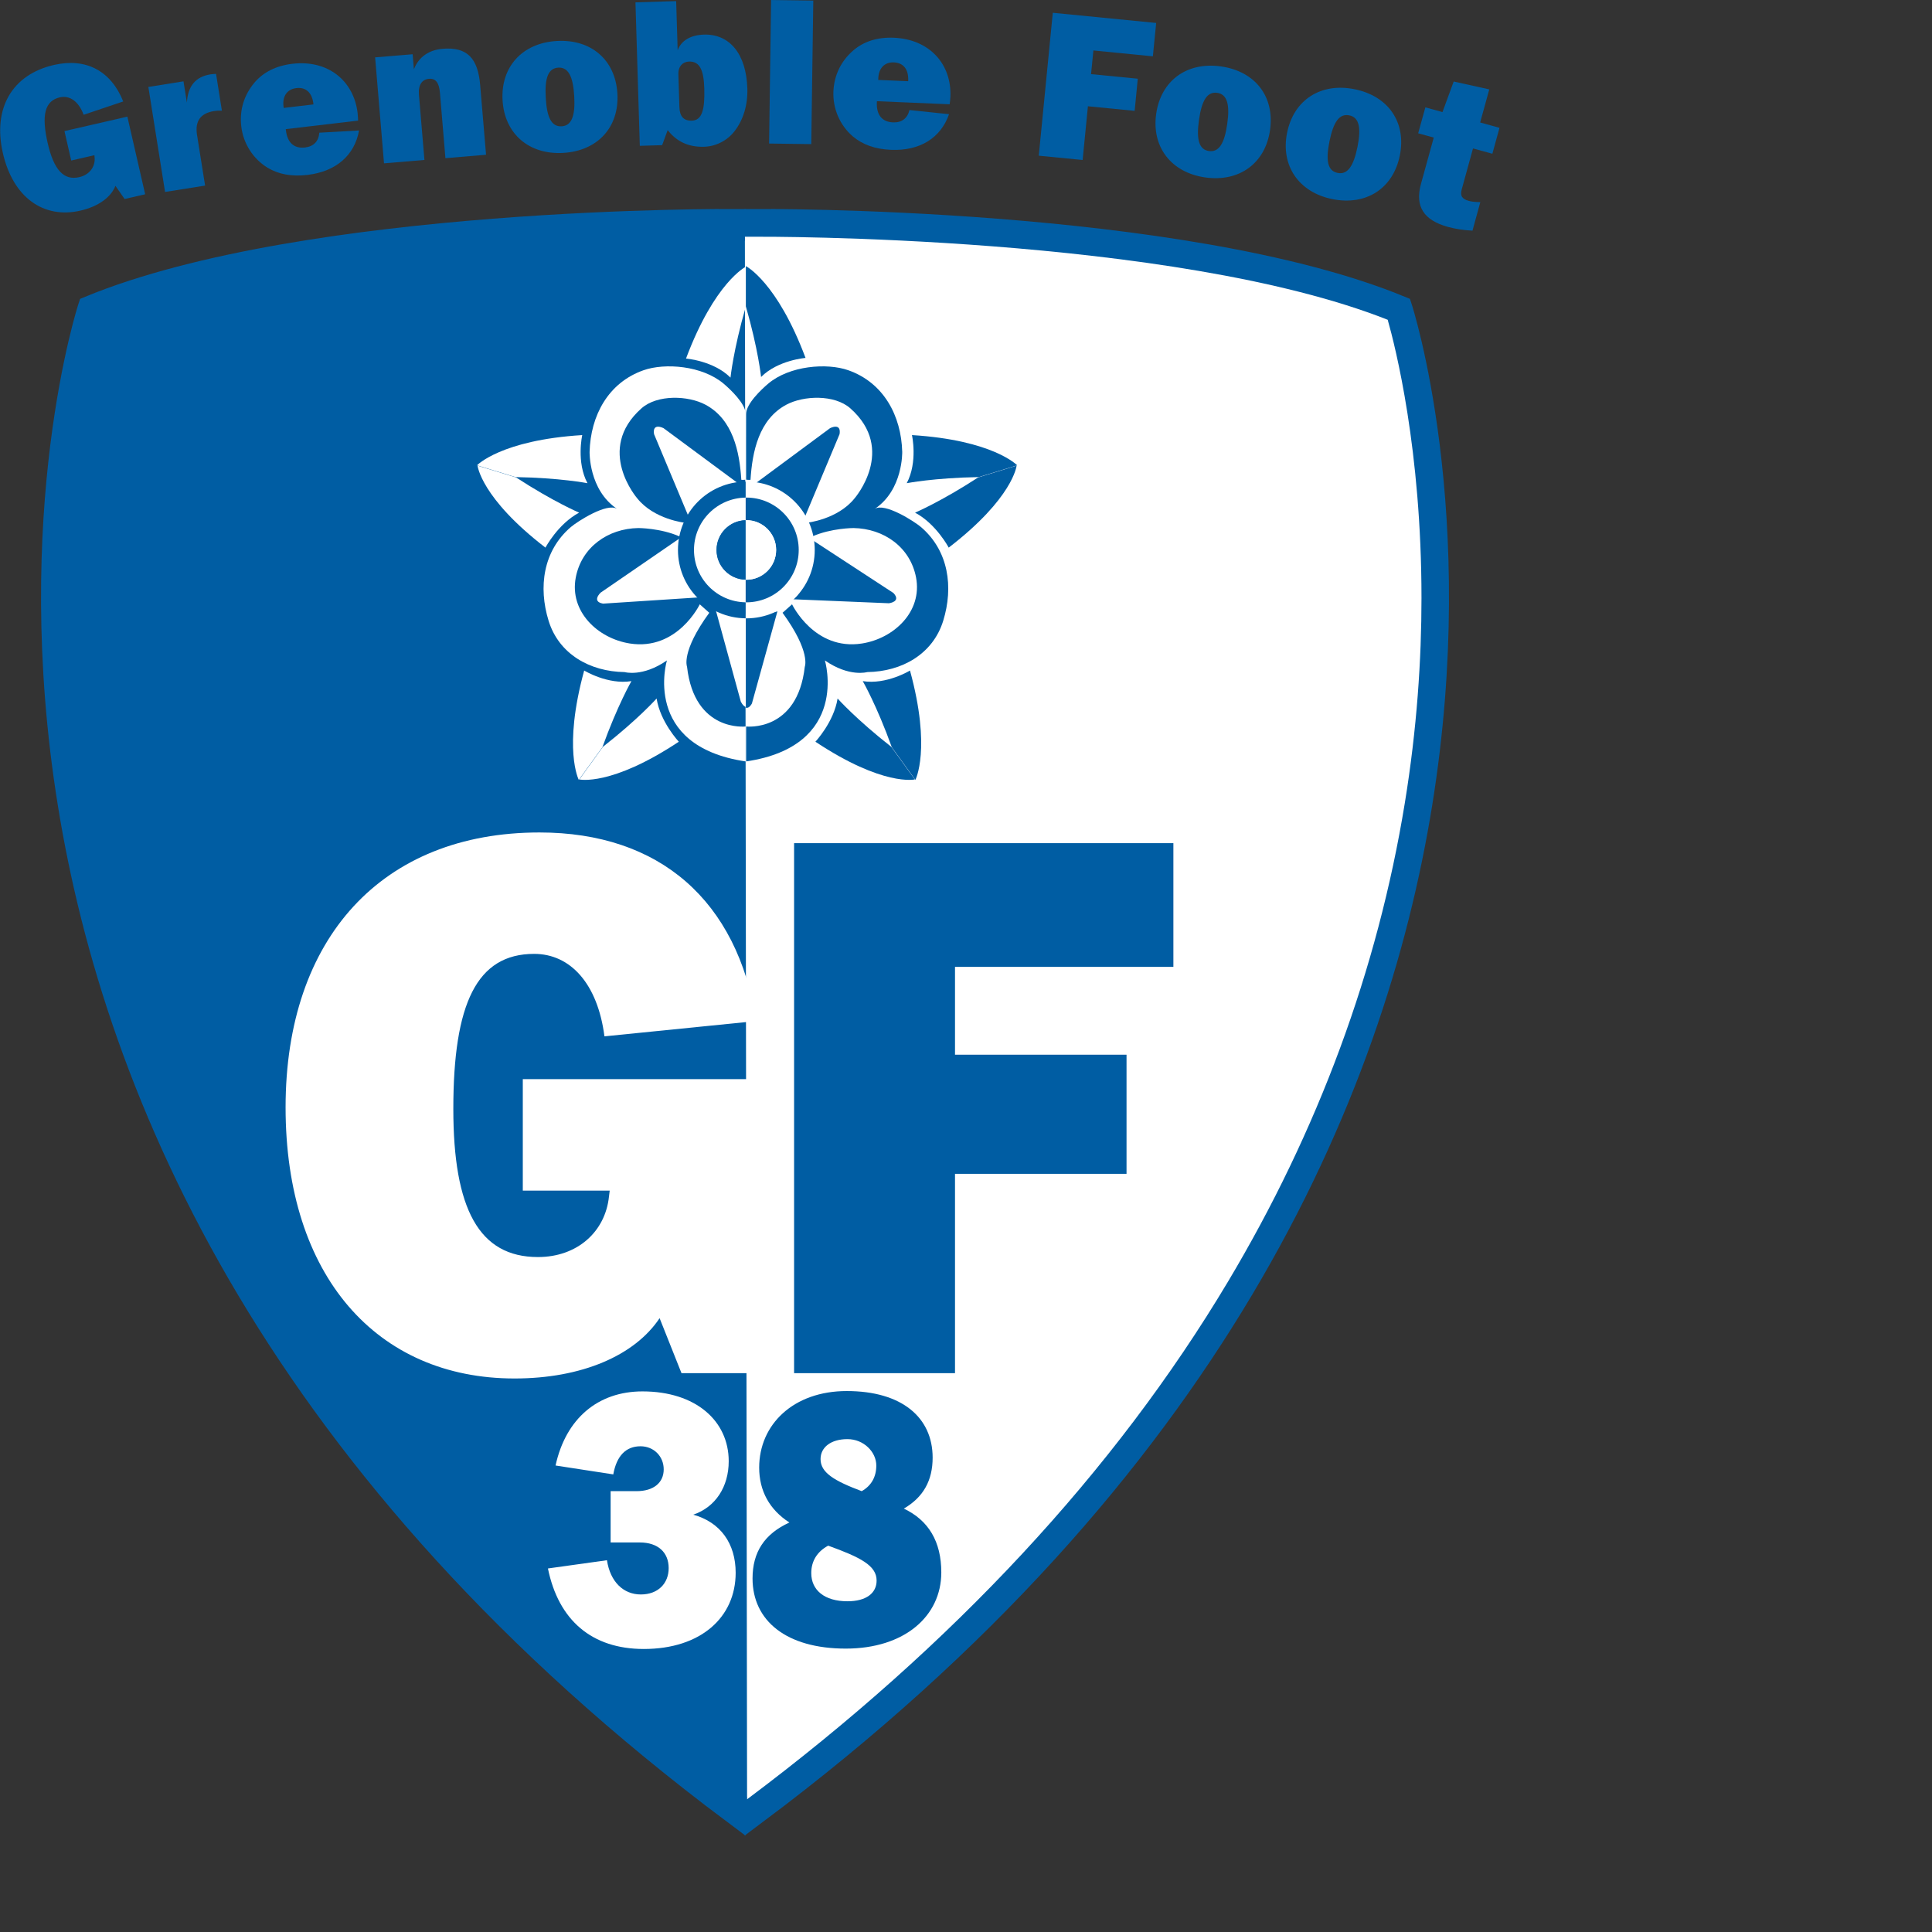 <?xml version="1.0" encoding="UTF-8" standalone="no"?>
<svg
   xmlns:dc="http://purl.org/dc/elements/1.1/"
   xmlns:cc="http://creativecommons.org/ns#"
   xmlns:rdf="http://www.w3.org/1999/02/22-rdf-syntax-ns#"
   xmlns:svg="http://www.w3.org/2000/svg"
   xmlns="http://www.w3.org/2000/svg"
   xmlns:sodipodi="http://sodipodi.sourceforge.net/DTD/sodipodi-0.dtd"
   xmlns:inkscape="http://www.inkscape.org/namespaces/inkscape"
   version="1.1"
   id="Layer_1"
   x="0px"
   y="0px"
   viewBox="0 0 1000 1000"
   xml:space="preserve"
   sodipodi:docname="Grenoble.svg"
   width="1000"
   height="1000"
   inkscape:version="1.0.1 (3bc2e813f5, 2020-09-07)"><rect x="0" y="0" width="1000" height="1000" fill="#333333" stroke="none"/><defs
   id="defs101" /><sodipodi:namedview
   pagecolor="#ffffff"
   bordercolor="#666666"
   borderopacity="1"
   objecttolerance="10"
   gridtolerance="10"
   guidetolerance="10"
   inkscape:pageopacity="0"
   inkscape:pageshadow="2"
   inkscape:window-width="1920"
   inkscape:window-height="1017"
   id="namedview99"
   showgrid="false"
   inkscape:zoom="1.3225"
   inkscape:cx="400"
   inkscape:cy="300"
   inkscape:window-x="-8"
   inkscape:window-y="-8"
   inkscape:window-maximized="1"
   inkscape:current-layer="Layer_1" />









































<g
   id="g976"
   transform="matrix(3.208,0,0,3.208,-923.204,-52.728)"><g
     id="g14">
	<path
   style="fill:#005da3"
   d="M 513.787,66.035 C 478.496,51.48 409.772,51.998 409.772,51.998 V 308.926 C 557.123,198.698 513.787,66.035 513.787,66.035"
   id="path2" />
	<path
   style="fill:none;stroke:#005da3;stroke-width:3.68"
   d="M 513.787,66.035 C 478.496,51.48 409.772,51.998 409.772,51.998 V 308.926 C 557.123,198.698 513.787,66.035 513.787,66.035 Z"
   id="path4" />
	<path
   style="fill:#005da3"
   d="m 302.189,66.035 c 0,0 -43.341,132.663 104.02,242.891 V 51.998 c 0,0 -68.734,-0.517 -104.02,14.037"
   id="path6" />
	<path
   style="fill:none;stroke:#005da3;stroke-width:3.68"
   d="m 302.189,66.035 c 0,0 -43.341,132.663 104.02,242.891 V 51.998 c 0,0 -68.734,-0.517 -104.02,14.037 z"
   id="path8" />
	<path
   style="fill:#ffffff"
   d="m 409.788,54.633 h -3.579 c -0.696,-0.005 -67.18,-0.33 -101.92,13.4 -1.232,4.369 -5.446,20.979 -5.446,44.878 0,9.903 0.722,21.053 2.69,33.086 4.376,26.879 13.981,52.878 28.558,77.271 18.231,30.516 44.33,58.603 77.577,83.482 0.04,0.025 0.202,0.126 0.317,0.196 0.127,-0.08 0.293,-0.182 0.334,-0.201 33.241,-24.884 59.336,-52.962 77.566,-83.473 14.571,-24.389 24.177,-50.382 28.558,-77.267 1.964,-12.038 2.69,-23.187 2.69,-33.09 0,-23.904 -4.21,-40.515 -5.451,-44.884 C 476.947,54.303 410.464,54.628 409.788,54.633"
   id="path10" />
	<path
   style="fill:#005da3"
   d="m 306.404,46.421 c -0.706,1.84 -2.761,3.339 -5.653,4 -5.921,1.36 -10.862,-2.097 -12.507,-9.287 -1.656,-7.22 1.479,-12.664 8.242,-14.218 5.173,-1.184 9.191,0.939 11.18,5.89 l -6.39,2.15 c -0.803,-2.176 -2.267,-3.172 -3.826,-2.817 -2.478,0.567 -2.998,2.915 -1.973,7.401 0.984,4.266 2.559,6.058 5.092,5.48 1.696,-0.389 2.65,-1.741 2.468,-3.273 l -0.025,-0.268 -3.74,0.858 -1.09,-4.75 10.15,-2.332 2.872,12.527 -3.316,0.763 -1.484,-2.124"
   id="path12" />
</g><path
     style="fill:#005da3"
     d="m 311.719,30.466 5.668,-0.906 0.55,3.432 c 0.146,-2.662 1.393,-4.176 3.8,-4.557 0.298,-0.053 0.601,-0.063 0.904,-0.079 l 0.944,5.934 c -0.51,-0.02 -0.944,0.015 -1.242,0.063 -2.211,0.351 -3.125,1.613 -2.771,3.856 l 1.302,8.172 -6.46,1.026 -2.695,-16.941"
     id="path16" /><path
     style="fill:#005da3"
     d="m 345.712,37.489 -6.41,0.356 c -0.106,1.391 -0.913,2.224 -2.307,2.388 -1.757,0.206 -2.847,-0.775 -3.079,-2.764 -0.01,-0.063 -0.015,-0.129 -0.025,-0.197 l 11.669,-1.375 c -0.02,-0.435 -0.035,-0.838 -0.076,-1.204 -0.616,-5.236 -4.785,-8.641 -10.519,-7.964 -2.655,0.31 -4.714,1.36 -6.158,3.076 -1.646,1.979 -2.407,4.386 -2.095,7.039 0.323,2.748 1.893,5.219 4.245,6.657 1.771,1.065 3.901,1.451 6.425,1.158 4.64,-0.55 7.623,-3.184 8.33,-7.17 z m -12.159,-3.638 c -0.01,-0.099 -0.02,-0.164 -0.03,-0.263 -0.197,-1.66 0.616,-2.766 2.074,-2.938 1.524,-0.179 2.534,0.71 2.751,2.534 0,0.03 0.01,0.068 0.01,0.099 l -4.805,0.568"
     id="path18" /><path
     style="fill:#005da3"
     d="m 348.307,25.694 6.052,-0.505 0.202,2.428 c 0.772,-1.974 2.387,-3.117 4.643,-3.309 3.962,-0.331 5.693,1.537 6.052,5.857 l 0.949,11.24 -6.556,0.553 -0.883,-10.544 c -0.131,-1.595 -0.667,-2.354 -1.767,-2.261 -1.125,0.091 -1.757,0.979 -1.62,2.577 l 0.883,10.513 -6.521,0.548 -1.434,-17.097"
     id="path20" /><path
     style="fill:#005da3"
     d="m 378.656,41.106 c 5.562,-0.318 9.055,-4.164 8.741,-9.56 -0.313,-5.433 -4.219,-8.817 -9.781,-8.497 -5.532,0.321 -9.055,4.134 -8.747,9.567 0.313,5.396 4.255,8.813 9.787,8.49 z m -0.253,-4.292 c -1.63,0.094 -2.387,-1.4 -2.564,-4.601 -0.188,-3.2 0.389,-4.77 2.023,-4.863 1.595,-0.093 2.388,1.401 2.569,4.601 0.188,3.197 -0.422,4.769 -2.028,4.863"
     id="path22" /><path
     style="fill:#005da3"
     d="m 391.012,39.966 3.604,-0.109 0.894,-2.43 c 1.464,1.892 3.422,2.766 5.891,2.688 1.872,-0.056 3.709,-0.977 4.9,-2.516 1.378,-1.779 2.145,-4.172 2.064,-6.875 -0.172,-5.607 -2.877,-8.828 -7.011,-8.704 -2.17,0.068 -3.68,0.982 -4.234,2.534 l -0.242,-7.939 -6.567,0.202 z m 6.389,-6.239 -0.166,-5.37 c -0.036,-1.204 0.706,-1.958 1.711,-1.988 1.7,-0.053 2.377,1.297 2.468,4.3 0.106,3.502 -0.373,5.189 -2.009,5.234 -1.302,0.039 -1.958,-0.672 -2.004,-2.176"
     id="path24" /><polyline
     style="fill:#005da3"
     points="412.195,16.438 419.004,16.531 418.676,39.69 411.872,39.597 412.195,16.438 "
     id="polyline26" /><path
     style="fill:#005da3"
     d="m 440.904,34.862 -6.385,-0.671 c -0.323,1.355 -1.257,2.052 -2.655,1.991 -1.767,-0.073 -2.69,-1.214 -2.604,-3.215 0,-0.068 0.006,-0.134 0.011,-0.202 l 11.734,0.497 c 0.051,-0.429 0.106,-0.828 0.121,-1.196 0.223,-5.269 -3.351,-9.297 -9.125,-9.539 -2.665,-0.113 -4.866,0.596 -6.562,2.062 -1.943,1.685 -3.074,3.944 -3.19,6.609 -0.11,2.771 1.04,5.459 3.14,7.253 1.58,1.333 3.614,2.057 6.152,2.16 4.669,0.203 8.036,-1.927 9.363,-5.749 z m -11.422,-5.528 c 0,-0.099 0.005,-0.164 0.01,-0.263 0.065,-1.67 1.045,-2.632 2.509,-2.569 1.534,0.068 2.393,1.105 2.316,2.94 0,0.03 -0.005,0.063 -0.005,0.098 l -4.83,-0.206"
     id="path28" /><polyline
     style="fill:#005da3"
     points="457.646,18.499 474.327,20.14 473.793,25.525 464.197,24.579 463.819,28.397   471.359,29.136 470.854,34.322 463.314,33.583 462.461,42.249 455.385,41.558 457.646,18.499 "
     id="polyline30" /><path
     style="fill:#005da3"
     d="m 482.247,45.065 c 5.517,0.78 9.7,-2.304 10.452,-7.654 0.768,-5.39 -2.397,-9.478 -7.919,-10.258 -5.486,-0.775 -9.69,2.269 -10.453,7.66 -0.757,5.349 2.434,9.478 7.92,10.252 z m 0.601,-4.261 c -1.615,-0.228 -2.065,-1.848 -1.615,-5.015 0.449,-3.173 1.327,-4.601 2.947,-4.374 1.585,0.23 2.064,1.848 1.61,5.02 -0.444,3.167 -1.352,4.59 -2.942,4.369"
     id="path32" /><path
     style="fill:#005da3"
     d="m 502.749,48.561 c 5.461,1.105 9.811,-1.721 10.887,-7.025 1.085,-5.327 -1.832,-9.598 -7.293,-10.703 -5.431,-1.101 -9.813,1.686 -10.893,7.018 -1.069,5.299 1.868,9.61 7.299,10.71 z m 0.858,-4.225 c -1.605,-0.322 -1.954,-1.958 -1.318,-5.1 0.637,-3.143 1.596,-4.513 3.2,-4.186 1.57,0.315 1.948,1.963 1.313,5.102 -0.636,3.142 -1.63,4.507 -3.195,4.184"
     id="path34" /><path
     style="fill:#005da3"
     d="m 519.112,38.633 -2.514,-0.688 1.161,-4.188 2.761,0.765 1.811,-4.933 5.739,1.269 -1.469,5.34 3.119,0.863 -1.15,4.182 -3.125,-0.857 -1.807,6.563 c -0.298,1.058 0.01,1.593 1.136,1.9 0.449,0.126 1.055,0.187 1.852,0.202 l -1.267,4.601 c -1.402,-0.073 -2.735,-0.271 -3.957,-0.605 -3.927,-1.086 -5.35,-3.312 -4.351,-6.945 l 2.061,-7.469"
     id="path36" /><path
     style="fill:#005da3"
     d="m 407.966,54.633 c -0.691,-0.005 -68.936,-0.33 -103.677,13.4 -1.232,4.369 -5.446,20.979 -5.446,44.878 0,9.903 0.722,21.053 2.69,33.086 4.376,26.879 13.981,52.878 28.558,77.271 18.231,30.516 44.33,58.603 77.577,83.482 0.04,0.025 0.202,0.126 0.317,0.196 0.127,-0.08 0.293,-0.182 0.334,-0.201"
     id="path38" /><path
     style="fill:none;stroke:#005da3;stroke-width:1.292"
     d="m 407.966,54.633 c -0.691,-0.005 -68.936,-0.33 -103.677,13.4 -1.232,4.369 -5.446,20.979 -5.446,44.878 0,9.903 0.722,21.053 2.69,33.086 4.376,26.879 13.981,52.878 28.558,77.271 18.231,30.516 44.33,58.603 77.577,83.482 0.04,0.025 0.202,0.126 0.317,0.196 0.127,-0.08 0.293,-0.182 0.334,-0.201"
     id="path40" /><path
     style="fill:#ffffff"
     d="m 385.712,268.174 c 0.535,3.514 2.681,5.523 5.461,5.523 2.786,0 4.497,-1.782 4.497,-4.25 0,-2.529 -1.711,-4.139 -4.658,-4.139 h -4.709 v -8.278 h 4.174 c 2.781,0 4.392,-1.383 4.392,-3.513 0,-2.12 -1.61,-3.729 -3.745,-3.729 -2.357,0 -3.856,1.549 -4.392,4.537 l -9.313,-1.434 c 1.661,-7.591 6.85,-11.957 14.022,-11.957 8.616,0 13.916,4.77 13.916,11.261 0,4.139 -2.141,7.42 -5.729,8.631 4.387,1.206 6.85,4.653 6.85,9.368 0,7.188 -5.617,12.3 -14.824,12.3 -8.348,0 -13.754,-4.598 -15.465,-12.991 l 9.523,-1.329"
     id="path42" /><path
     style="fill:#005da3"
     d="m 415.147,262.087 c -4.018,1.837 -5.945,4.775 -5.945,9.024 0,6.84 5.466,11.321 15.041,11.321 9.469,0 15.414,-5.224 15.414,-12.295 0,-4.946 -2.039,-8.394 -6.046,-10.292 3.154,-1.837 4.648,-4.542 4.648,-8.222 0,-6.496 -4.977,-10.746 -13.855,-10.746 -8.615,0 -14.132,5.401 -14.132,12.356 0,3.736 1.661,6.785 4.875,8.854 z m 11.666,-5.058 c -4.442,-1.67 -6.638,-2.987 -6.638,-5.173 0,-1.898 1.661,-3.221 4.341,-3.221 2.619,0 4.653,2.064 4.653,4.255 0,1.839 -0.808,3.277 -2.356,4.139 z m -5.407,8.793 c 5.249,1.897 7.813,3.22 7.813,5.633 0,2.014 -1.655,3.341 -4.704,3.341 -3.699,0 -5.84,-1.791 -5.84,-4.547 10e-4,-1.894 0.915,-3.448 2.731,-4.427"
     id="path44" /><path
     style="fill:#ffffff"
     d="m 394.207,229.118 c -4.028,6.036 -12.563,9.731 -23.41,9.731 -22.188,0 -36.937,-16.51 -36.937,-43.74 0,-27.354 15.602,-44.358 40.96,-44.358 19.387,0 31.939,10.968 34.987,30.428 l -24.499,2.468 c -1.101,-8.502 -5.492,-13.307 -11.342,-13.307 -9.262,0 -13.042,8.013 -13.042,25.012 0,16.142 4.144,23.904 13.653,23.904 6.339,0 10.846,-4.068 11.457,-9.731 l 0.121,-0.984 h -14.021 v -17.993 h 38.041 v 47.444 h -12.436 l -3.532,-8.874"
     id="path46" /><polyline
     style="fill:#005da3"
     points="415.905,152.478 477.103,152.478 477.103,172.437 441.868,172.437 441.868,186.609   469.543,186.609 469.543,205.83 441.868,205.83 441.868,237.991 415.905,237.991 415.905,152.478 "
     id="polyline48" /><path
     style="fill:#ffffff"
     d="m 408.097,133.653 c 0,0 -8.268,0.967 -9.464,-9.635 0,0 -1.02,-2.393 3.589,-8.712 l -1.534,-1.365 c 0,0 -3.594,7.521 -11.281,6.321 -5.138,-0.803 -9.776,-5.128 -8.727,-10.652 0.929,-4.875 5.174,-7.894 10.095,-7.975 0,0 3.589,0 6.662,1.363 l 0.858,-2.216 c 0,0 -4.956,-0.518 -7.692,-3.935 0,0 -6.839,-7.861 0.682,-14.528 2.554,-2.259 7.536,-2.077 10.332,-0.578 4.416,2.367 5.486,7.535 5.774,12.113 0.191,0.02 0.504,0.016 0.701,-0.025 0.021,-3.53 0.005,-7.061 0.005,-10.594 0,-1.65 -2.473,-3.97 -3.538,-4.876 -3.478,-2.95 -9.509,-3.39 -12.932,-2.19 -5.743,2.011 -8.555,7.364 -8.716,13.158 0,0 -0.167,6.152 4.446,9.227 -1.61,-1.075 -6.41,2.017 -7.465,2.915 -4.497,3.851 -5.27,9.716 -3.594,15.129 1.655,5.375 6.667,8.202 12.255,8.277 0,0 2.902,0.854 6.834,-1.88 0,0 -4.148,13.794 12.709,16.295 v -5.637"
     id="path50" /><path
     style="fill:#005da3"
     d="m 408.167,133.653 c 0,0 8.263,0.967 9.464,-9.635 0,0 1.02,-2.393 -3.588,-8.712 l 1.534,-1.365 c 0,0 3.589,7.521 11.275,6.321 5.144,-0.803 9.781,-5.128 8.732,-10.652 -0.929,-4.875 -5.173,-7.894 -10.094,-7.975 0,0 -3.589,0 -6.668,1.363 l -0.853,-2.216 c 0,0 4.956,-0.518 7.691,-3.935 0,0 6.84,-7.861 -0.681,-14.528 -2.555,-2.259 -7.541,-2.077 -10.337,-0.578 -4.412,2.367 -5.482,7.535 -5.77,12.113 -0.191,0.02 -0.51,0.016 -0.707,-0.025 -0.015,-3.53 0,-7.061 0,-10.594 0,-1.65 2.474,-3.97 3.539,-4.876 3.478,-2.95 9.509,-3.39 12.931,-2.19 5.739,2.011 8.556,7.364 8.717,13.158 0,0 0.167,6.152 -4.446,9.227 1.609,-1.075 6.409,2.017 7.465,2.915 4.497,3.851 5.264,9.716 3.594,15.129 -1.661,5.375 -6.668,8.202 -12.255,8.277 0,0 -2.902,0.854 -6.834,-1.88 0,0 4.143,13.794 -12.71,16.295 v -5.637"
     id="path52" /><path
     style="fill:#ffffff"
     d="m 408.097,59.481 c 0,0 -5.017,2.501 -9.63,14.809 0,0 4.441,0.34 7.177,3.073 0,0 0.465,-4.489 2.453,-11.384 v -6.498"
     id="path54" /><path
     style="fill:#005da3"
     d="m 408.122,59.372 c 0,0 5.022,2.506 9.63,14.814 0,0 -4.437,0.34 -7.172,3.073 0,0 -0.47,-4.497 -2.458,-11.392 v -6.495"
     id="path56" /><path
     style="fill:#ffffff"
     d="m 375.789,104.793 c 0,0 2.018,-3.831 5.435,-5.643 0,0 -4.164,-1.765 -10.175,-5.681 l -6.203,-1.898 h -0.01 c 0,0 0.54,5.212 10.953,13.222"
     id="path58" /><path
     style="fill:#ffffff"
     d="m 364.74,91.516 h 0.01 l 6.203,1.896 c 7.177,0.119 11.614,0.987 11.614,0.987 -1.822,-3.415 -0.843,-7.763 -0.843,-7.763 -13.118,0.812 -16.984,4.88 -16.984,4.88"
     id="path60" /><path
     style="fill:#ffffff"
     d="m 397.306,136.109 c 0,0 -2.973,-3.147 -3.584,-6.968 0,0 -3.008,3.368 -8.666,7.793 l -3.795,5.257 -0.006,0.005 c 0,0 5.103,1.179 16.051,-6.087"
     id="path62" /><path
     style="fill:#ffffff"
     d="m 381.17,142.27 v -0.006 l 3.805,-5.262 c 2.429,-6.75 4.685,-10.667 4.685,-10.667 -3.821,0.615 -7.622,-1.711 -7.622,-1.711 -3.473,12.679 -0.868,17.646 -0.868,17.646"
     id="path64" /><path
     style="fill:#005da3"
     d="m 440.853,104.793 c 0,0 -2.018,-3.831 -5.431,-5.643 0,0 4.164,-1.765 10.181,-5.681 l 6.198,-1.898 h 0.005 c 0.001,0 -0.535,5.212 -10.953,13.222"
     id="path66" /><path
     style="fill:#005da3"
     d="m 451.902,91.516 h -0.005 l -6.203,1.896 c -7.178,0.119 -11.614,0.987 -11.614,0.987 1.817,-3.415 0.843,-7.763 0.843,-7.763 13.118,0.812 16.979,4.88 16.979,4.88"
     id="path68" /><path
     style="fill:#005da3"
     d="m 419.342,136.109 c 0,0 2.968,-3.147 3.584,-6.968 0,0 3.008,3.368 8.661,7.793 l 3.801,5.257 0.005,0.005 c 0,0 -5.108,1.179 -16.051,-6.087"
     id="path70" /><path
     style="fill:#005da3"
     d="m 435.474,142.27 -0.005,-0.006 -3.796,-5.262 c -2.428,-6.75 -4.689,-10.667 -4.689,-10.667 3.821,0.615 7.622,-1.711 7.622,-1.711 3.472,12.679 0.868,17.646 0.868,17.646"
     id="path72" /><path
     style="fill:#ffffff"
     d="M 407.324,94.757 394.843,85.52 c 0,0 -1.843,-0.956 -1.534,0.962 l 5.95,14.213 c 0,-10e-4 5.562,-6.239 8.065,-5.938"
     id="path74" /><path
     style="fill:#ffffff"
     d="m 397.482,103.269 -12.8,8.793 c 0,0 -1.504,1.431 0.403,1.767 l 15.379,-1 c 10e-4,-10e-4 -4.082,-7.292 -2.982,-9.56"
     id="path76" /><path
     style="fill:#ffffff"
     d="m 408.112,115.514 c -2.05,0.075 -4.119,-0.078 -4.906,-0.868 l 4.099,14.976 c 0,0 0.333,0.739 0.813,0.88 0.293,0.084 0.631,-0.048 0.984,-0.684 l 4.113,-14.854 c 0,-0.001 -2.544,0.448 -5.103,0.55"
     id="path78" /><path
     style="fill:#005da3"
     d="m 408.117,130.62 c 0.293,0.081 0.631,-0.048 0.984,-0.682 l 4.113,-14.855 c 0,0 -2.544,0.449 -5.102,0.54"
     id="path80" /><path
     style="fill:#005da3"
     d="m 415.688,113.124 15.516,0.646 c 0,0 2.055,-0.237 0.732,-1.653 l -12.901,-8.429 c -0.001,0 -1.111,8.277 -3.347,9.436"
     id="path82" /><path
     style="fill:#005da3"
     d="m 409.227,94.757 12.482,-9.237 c 0,0 1.838,-0.956 1.535,0.962 l -5.956,14.213 c 0,-10e-4 -5.562,-6.239 -8.061,-5.938"
     id="path84" /><path
     style="fill:#005da3"
     d="m 399.754,105.172 c 0,-4.634 3.725,-8.389 8.343,-8.447 v -2.584 c -6.047,0.058 -10.928,4.972 -10.928,11.031 0,6.057 4.881,10.97 10.928,11.028 v -2.585 c -4.619,-0.057 -8.343,-3.815 -8.343,-8.443"
     id="path86" /><path
     style="fill:#ffffff"
     d="m 408.203,94.136 c -0.036,0 -0.071,0.005 -0.106,0.005 v 2.584 c 0.035,0 0.07,-0.005 0.106,-0.005 4.663,0 8.449,3.783 8.449,8.452 0,4.666 -3.786,8.449 -8.449,8.449 -0.036,0 -0.071,-0.006 -0.106,-0.006 v 2.585 c 0.035,0 0.07,0.005 0.106,0.005 6.092,0 11.033,-4.941 11.033,-11.033 0,-6.095 -4.941,-11.036 -11.033,-11.036"
     id="path88" /><path
     style="fill:#ffffff"
     d="m 399.754,105.172 c 0,4.628 3.725,8.386 8.343,8.443 v -3.648 c -2.604,-0.056 -4.699,-2.176 -4.699,-4.795 0,-2.622 2.095,-4.74 4.699,-4.798 v -3.649 c -4.619,0.058 -8.343,3.813 -8.343,8.447"
     id="path90" /><path
     style="fill:#005da3"
     d="m 408.203,100.364 c 2.654,0 4.805,2.155 4.805,4.808 0,2.649 -2.15,4.805 -4.805,4.805 -0.036,0 -0.071,-0.01 -0.106,-0.01 v 3.648 c 0.035,0 0.07,0.006 0.106,0.006 4.663,0 8.449,-3.783 8.449,-8.449 0,-4.669 -3.786,-8.452 -8.449,-8.452 -0.036,0 -0.071,0.005 -0.106,0.005 v 3.649 c 0.035,0 0.07,-0.01 0.106,-0.01"
     id="path92" /><path
     style="fill:#005da3"
     d="m 403.397,105.172 c 0,2.619 2.095,4.739 4.699,4.795 v -9.593 c -2.604,0.058 -4.699,2.176 -4.699,4.798"
     id="path94" /><path
     style="fill:#ffffff"
     d="m 413.008,105.172 c 0,-2.652 -2.15,-4.808 -4.805,-4.808 -0.036,0 -0.071,0.01 -0.106,0.01 v 9.593 c 0.035,0 0.07,0.01 0.106,0.01 2.654,0 4.805,-2.156 4.805,-4.805"
     id="path96" /></g>
</svg>
